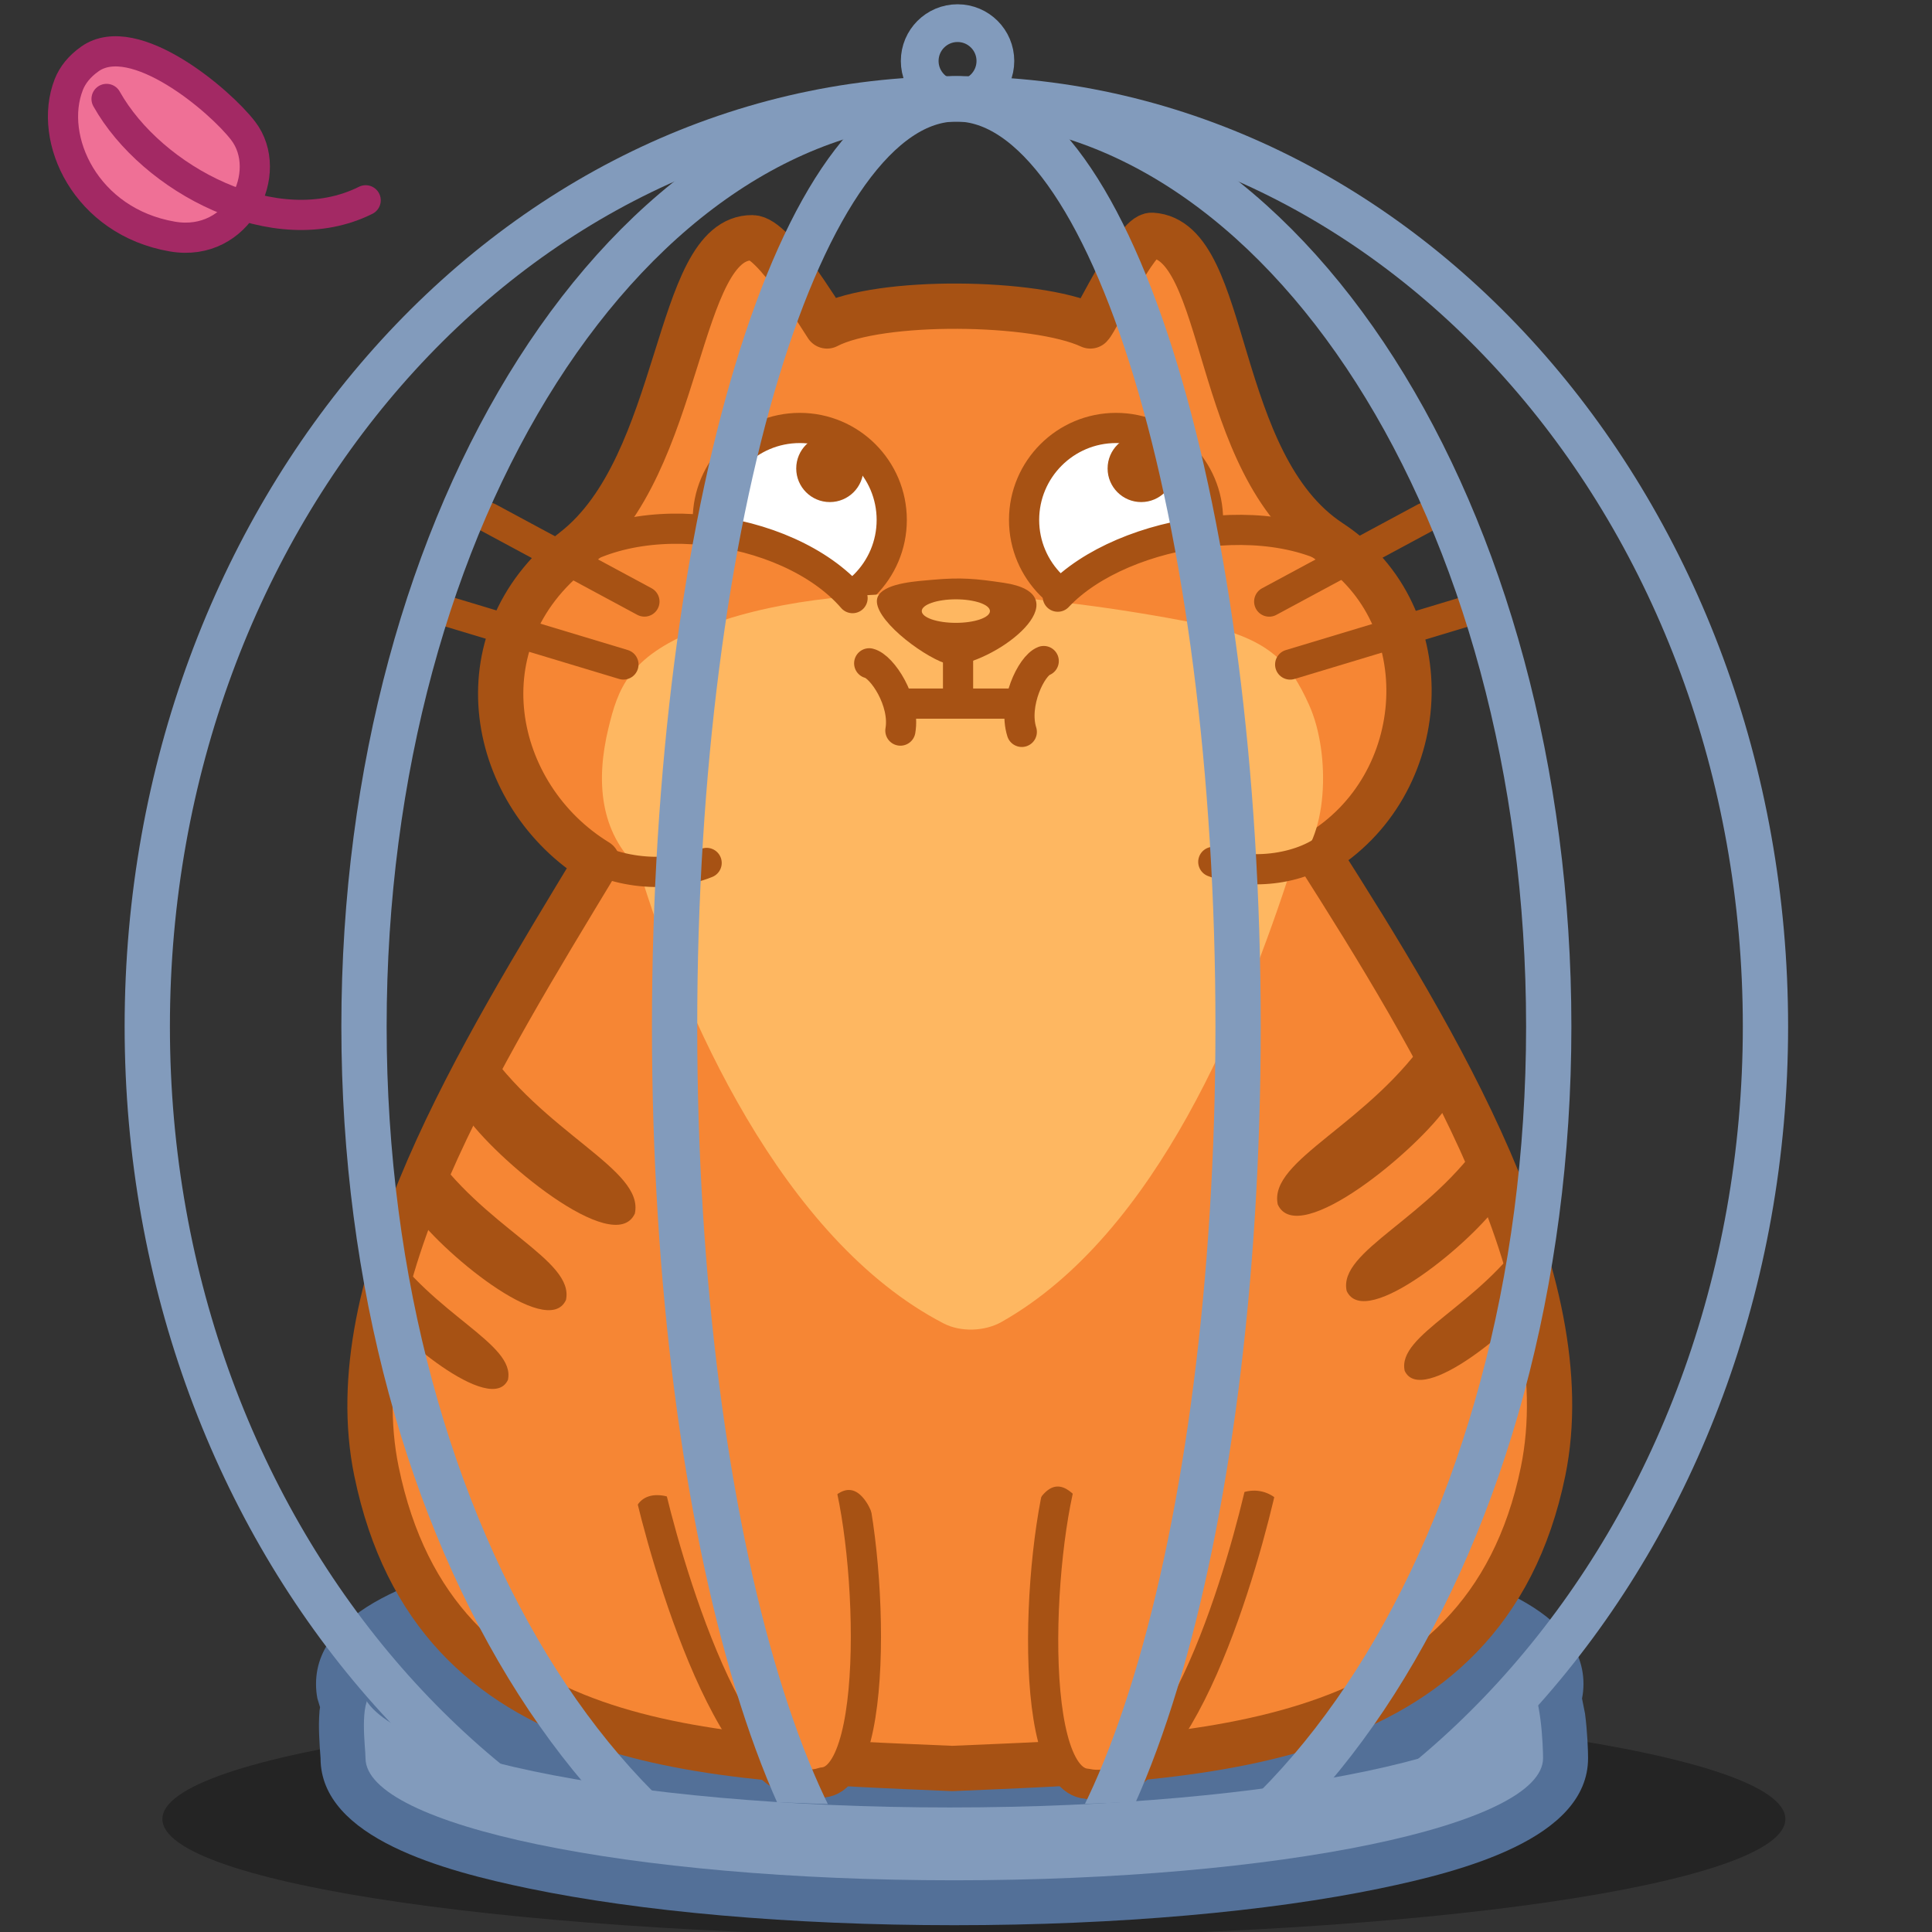 <svg stroke-width=".501" stroke-linejoin="bevel" fill-rule="evenodd" xmlns="http://www.w3.org/2000/svg" overflow="visible" width="128" height="128" viewBox="0 0 96 96"><rect x="0" y="0" width="96" height="96" fill="#333333" stroke="none"/><g fill="none" stroke="#000" font-family="Times New Roman" font-size="16"><path d="M48.39 84.54c22.26 0 40.324 2.62 40.324 5.847 0 3.227-18.065 5.848-40.323 5.848-22.257 0-40.322-2.62-40.322-5.848 0-3.227 18.065-5.848 40.323-5.848z" fill="#000" fill-opacity=".298" stroke="none"/><g stroke-linejoin="round" stroke="none" stroke-width=".75" stroke-miterlimit="79.84"><path d="M26.28 93.838c-4.192-.87-10.35-2.5-10.352-6.473 0-.015-.084-.994-.08-1.7.002-.2.01-.427.03-.667l.025-.167-.132-.436c-.045-.23-.068-.47-.068-.72 0-4.01 6.218-5.66 10.346-6.525 5.487-1.152 12.96-1.848 21.143-1.848 8.182 0 15.656.696 21.143 1.847 4.218.884 10.347 2.542 10.347 6.524 0 .25-.025.492-.072.726l.15.755c.12.938.15 1.864.15 2.206 0 4.006-6.257 5.63-10.353 6.478-5.485 1.138-12.958 1.824-21.138 1.824-8.18 0-15.652-.686-21.137-1.824z" fill="#537098"/><g stroke-linecap="round"><path d="M47.417 81.296c13.53 0 25.17-.337 28.51 2.252.648.5.747 3.27.747 3.813 0 3.35-13.107 6.07-29.257 6.07-16.147 0-29.255-2.72-29.255-6.07 0-.544-.323-2.734.33-3.238 3.354-2.584 15.41-2.826 28.925-2.826z" fill="#829bbc"/><path d="M47.19 77.535c16.15 0 29.257 2.75 29.257 6.14 0 3.386-13.107 6.137-29.256 6.137-16.148 0-29.255-2.75-29.255-6.138s13.107-6.14 29.256-6.14z" fill="#537098"/></g></g><path d="M18.708 73.118c-1.923-9.358 5.14-20.65 10.968-30.3-5.332-3.262-6.91-11.016-1.153-15.485 5.452-4.232 5.01-15.562 8.862-15.52 1.04.01 3.34 3.83 3.71 4.383 2.61-1.358 10.365-1.26 13.083 0 .336-.333 2.282-4.55 3.063-4.504 3.863.223 2.963 11.38 8.87 15.252 5.547 3.637 5.044 12.11-.642 15.476 5.884 9.247 13.154 21.208 11.205 30.698-2.906 14.14-17.197 14.226-29.358 14.757-12.16-.53-25.7-.616-28.607-14.757z" stroke-width="2.25" fill="#f68634" stroke="#a75214" stroke-linejoin="round" stroke-linecap="round" stroke-miterlimit="79.84"/><g fill="#a75214" stroke-linejoin="round" stroke-linecap="round" stroke="none" stroke-width=".75" stroke-miterlimit="79.84"><path d="M23.08 55.355c1.45 2.175 7.44 7.176 8.465 4.947.484-2.23-4.582-3.968-7.602-8.534l-.863 3.587zM20.47 60.122c1.31 1.967 6.726 6.49 7.652 4.474.44-2.015-4.143-3.588-6.872-7.718l-.78 3.244zM18.396 64.564c1.17 1.757 6.016 5.8 6.843 4 .392-1.803-3.705-3.21-6.148-6.902l-.696 2.902z"/></g><g fill="#a75214" stroke-linejoin="round" stroke-linecap="round" stroke="none" stroke-width=".75" stroke-miterlimit="79.84"><path d="M71.957 54.905c-1.45 2.175-7.44 7.176-8.465 4.947-.484-2.23 4.582-3.968 7.602-8.534l.863 3.587zM74.568 59.672c-1.31 1.967-6.727 6.49-7.653 4.474-.44-2.015 4.143-3.588 6.872-7.718l.78 3.244zM76.64 64.114c-1.17 1.757-6.015 5.8-6.842 4-.393-1.803 3.704-3.21 6.147-6.902l.696 2.902z"/></g><path d="M32.178 73.56c.812 3.71 4.36 16.42 8.723 15.008 3.08-.257 2.332-13.467.77-16.677-1.578-3.246-7.66-1.424-9.492 1.67zM62.723 73.623c-.81 3.712-4.15 16.006-8.724 15.01-3.188-.222-2.33-13.468-.77-16.678 1.58-3.247 7.66-1.426 9.493 1.668z" fill="#f68634" stroke="#a75214" stroke-linejoin="round" stroke-linecap="round" stroke-width="1.5" stroke-miterlimit="79.84"/><path d="M31.407 75.76c.07-1.583 1.225-1.786 2.556-1.08 1.62.854 2.033 3.815 4.934 2.895.957-.305 2.66-5.326 4.2-2.86.38.613.973 2.748 1.262 2.982 5.52.994-.128-5.808-3.46-8.5-7.814-6.314-13.478-.095-9.493 6.563zM64.197 76.244c-.003-1.583-1.346-2.628-2.707-1.98-1.655.79-2.908 4.313-5.768 3.272-.943-.342-2.438-5.43-4.077-3.03-.406.596-1.086 2.706-1.384 2.928-5.56.764 1.892-6.903 5.33-9.454 8.068-5.99 12.865 1.776 8.607 8.264z" fill="#f68634" stroke="none"/><path d="M39.74 21.265c2.522 0 4.57 2.048 4.57 4.57 0 2.522-2.048 4.57-4.57 4.57-2.522 0-4.57-2.048-4.57-4.57 0-2.522 2.048-4.57 4.57-4.57zM55.456 21.265c2.522 0 4.57 2.048 4.57 4.57 0 2.522-2.048 4.57-4.57 4.57-2.522 0-4.57-2.048-4.57-4.57 0-2.522 2.048-4.57 4.57-4.57z" stroke-width="1.5" stroke="#a75214" fill="#fff" stroke-linecap="round" stroke-linejoin="round" stroke-miterlimit="79.84"/><path d="M35.794 26.594c4.557 0 8.256 2.767 8.256 6.175 0 3.407-3.7 6.174-8.256 6.174-4.557 0-8.256-2.767-8.256-6.175 0-3.41 3.7-6.176 8.256-6.176zM59.378 26.595c4.557 0 8.256 2.767 8.256 6.175s-3.7 6.175-8.256 6.175c-4.557 0-8.256-2.767-8.256-6.175s3.7-6.175 8.256-6.175z" fill="#f68634" stroke="none"/><path d="M31.74 43.146c2.158 7.128 7.092 18.442 15.148 22.614.85.44 2.038.398 2.872-.07 7.786-4.398 12.074-15.38 14.43-22.617 1.796-1.22 1.966-5.584.86-8.04-.962-2.143-2.01-3.374-5.742-4.092-7.282-1.4-17.512-2.545-24.697.36-3.373 1.363-3.905 2.922-4.378 4.88-.635 2.624-.43 5.17 1.507 6.966z" fill="#feb761" stroke="none"/><path d="M27.333 28.43c3.664-3.55 11.8-2.443 15.03 1.29M67.814 28.428c-3.663-3.55-12.024-2.226-15.254 1.22" stroke-width="1.5" stroke="#a75214" stroke-linecap="round" stroke-linejoin="round" stroke-miterlimit="79.84"/><path d="M46.73 32.87c-1.403-.615-3.65-2.475-3.063-3.31.425-.61 1.93-.682 2.7-.753 1.4-.124 2.117-.053 3.507.152 3.727.548.23 3.596-2.315 4.098-.19.04-.483-.036-.83-.19z" fill="#a75214" stroke="none"/><path d="M47.496 29.78c.935 0 1.694.263 1.694.585 0 .322-.76.584-1.694.584-.935 0-1.694-.263-1.694-.585 0-.322.76-.584 1.694-.584z" fill="#feb761" stroke="none"/><path d="M41.234 21.608c.922 0 1.67.748 1.67 1.67 0 .922-.748 1.67-1.67 1.67-.922 0-1.67-.748-1.67-1.67 0-.922.748-1.67 1.67-1.67zM56.706 21.608c.922 0 1.67.748 1.67 1.67 0 .922-.748 1.67-1.67 1.67-.922 0-1.67-.748-1.67-1.67 0-.922.748-1.67 1.67-1.67z" fill="#a75214" stroke="none"/><path d="M47.605 32.448v2.396M44.806 34.962h5.456M51.862 32.847c-.613.235-1.53 2.12-1.09 3.52M43.19 32.96c.64.153 1.8 1.896 1.55 3.343M28.515 41.966c1.55 1.395 4.55 1.747 6.597.913M66.228 41.924c-1.378 1.266-4.082 1.62-5.94.903" stroke="#a75214" stroke-width="1.5" stroke-linecap="round" stroke-linejoin="round" stroke-miterlimit="79.84"/><path d="M47.58 1.15c1.038 0 1.88.842 1.88 1.88 0 1.038-.842 1.88-1.88 1.88-1.038 0-1.88-.842-1.88-1.88 0-1.038.842-1.88 1.88-1.88z" stroke-width="1.875" stroke="#829bbc" stroke-linecap="round" stroke-linejoin="round" stroke-miterlimit="79.84"/><path d="M3.415 4.21c-1.053 2.694.846 6.81 5.156 7.545 3.305.563 5.087-3.204 3.51-5.256-1.153-1.505-5.412-5.11-7.606-3.576-.53.372-.873.81-1.06 1.285z" fill="#ef7096" stroke="#a32964" stroke-width="1.5" stroke-linecap="round" stroke-linejoin="round" stroke-miterlimit="79.84"/><path d="M5.295 4.916c2.24 3.993 8.4 7.273 12.875 5.037" stroke="#a32964" stroke-width="1.5" stroke-linecap="round" stroke-linejoin="round" stroke-miterlimit="79.84"/><g stroke-linejoin="round" stroke-linecap="round" stroke="#a75214" stroke-width="1.5" fill="none" stroke-miterlimit="79.84"><path d="M21.596 30.188l9.382 2.83M24.277 25.72l7.744 4.17"/></g><g stroke-linejoin="round" stroke-linecap="round" stroke="#a75214" stroke-width="1.5" fill="none" stroke-miterlimit="79.84"><path d="M73.49 30.19l-9.382 2.83M70.81 25.722l-7.744 4.17"/></g><g stroke-linejoin="round" stroke-linecap="round" transform="matrix(1 0 0 -1 0 96)"><path d="M47.362 103.563c18.695 0 79.496-43.806 33.87-91.734 0-3.073-15.175-5.566-33.87-5.566-18.695 0-33.87 2.493-33.87 5.565-43.717 55.823 15.175 91.733 33.87 91.733z" stroke="none"/><clipPath id="a"><path d="M13.493 11.83c-43.718 55.823 15.174 91.733 33.87 91.733 18.694 0 79.495-43.806 33.868-91.734 0-3.073-15.173-5.566-33.868-5.566s-33.87 2.493-33.87 5.565z"/></clipPath><g stroke="#829bbc" stroke-width="2.25" stroke-miterlimit="79.84" clip-path="url(#a)"><path d="M47.52 91.087c22.194 0 40.205-20.65 40.205-46.09 0-25.443-18.01-46.092-40.204-46.092-22.192 0-40.203 20.65-40.203 46.09 0 25.443 18.01 46.092 40.204 46.092z"/><path d="M47.52 91.087c16.25 0 29.436-20.65 29.436-46.09 0-25.443-13.187-46.092-29.435-46.092-16.247 0-29.434 20.65-29.434 46.09 0 25.443 13.187 46.092 29.435 46.092z"/><path d="M47.52 91.087c7.73 0 14-20.65 14-46.09 0-25.443-6.27-46.092-14-46.092-7.727 0-14 20.65-14 46.09 0 25.443 6.273 46.092 14 46.092z"/></g></g></g></svg>